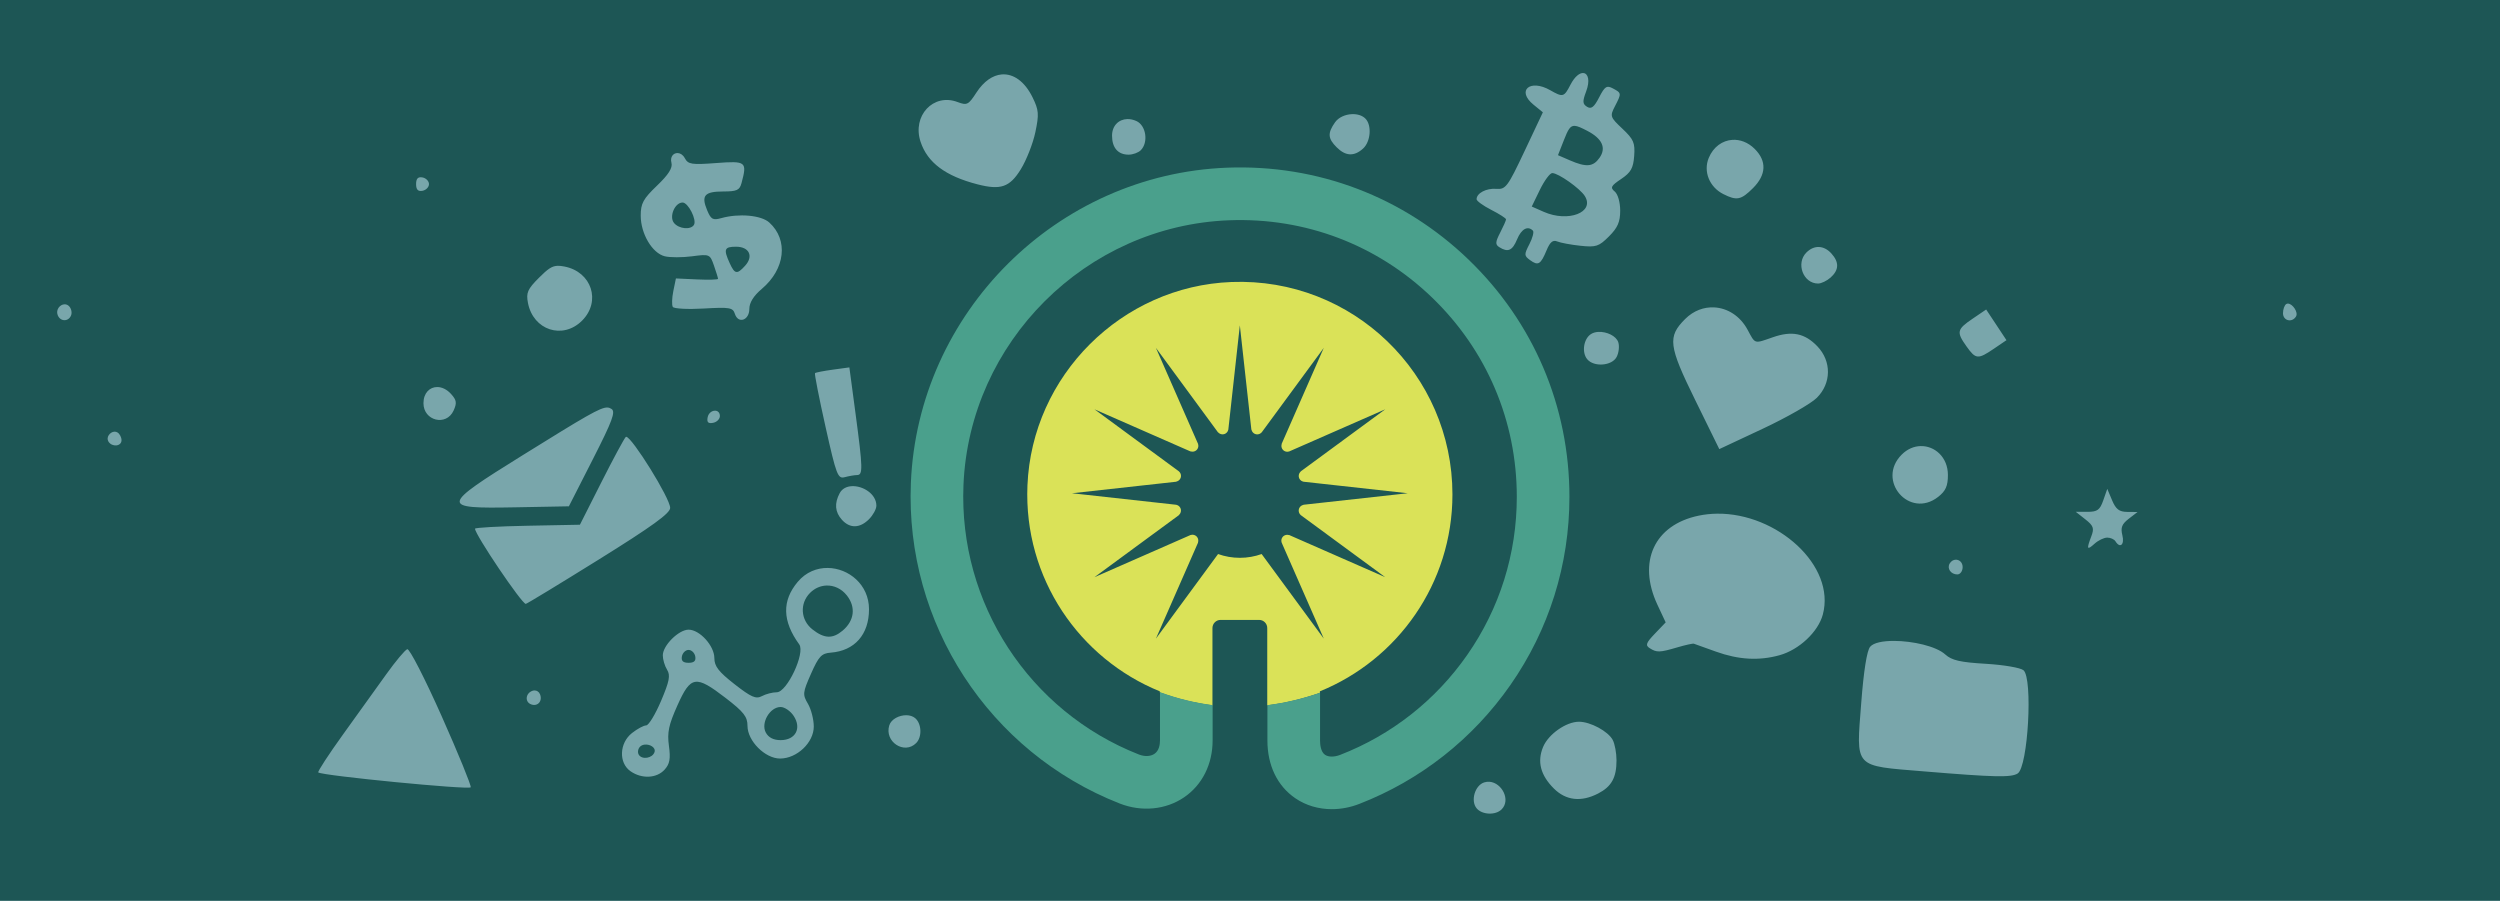 <?xml version="1.0" encoding="UTF-8" standalone="no"?>
<svg
   xmlns:dc="http://purl.org/dc/elements/1.1/"
   xmlns:cc="http://creativecommons.org/ns#"
   xmlns:rdf="http://www.w3.org/1999/02/22-rdf-syntax-ns#"
   xmlns:svg="http://www.w3.org/2000/svg"
   xmlns="http://www.w3.org/2000/svg"
   xmlns:sodipodi="http://sodipodi.sourceforge.net/DTD/sodipodi-0.dtd"
   xmlns:inkscape="http://www.inkscape.org/namespaces/inkscape"
   width="680"
   height="245"
   viewBox="0 0 179.917 64.823"
   version="1.1"
   id="svg8"
   inkscape:version="1.0.2 (1.0.2+r75+1)"
   sodipodi:docname="oi-home-banner.svg">
  <defs
     id="defs2" />
  <sodipodi:namedview
     id="base"
     pagecolor="#ffffff"
     bordercolor="#666666"
     borderopacity="1.0"
     inkscape:pageopacity="0.0"
     inkscape:pageshadow="2"
     inkscape:zoom="0.96201638"
     inkscape:cx="121.15811"
     inkscape:cy="98.086221"
     inkscape:document-units="mm"
     inkscape:current-layer="layer1"
     inkscape:document-rotation="0"
     showgrid="false"
     inkscape:window-width="1920"
     inkscape:window-height="1031"
     inkscape:window-x="1366"
     inkscape:window-y="0"
     inkscape:window-maximized="1"
     fit-margin-top="0"
     fit-margin-left="0"
     fit-margin-right="0"
     fit-margin-bottom="0"
     units="px"
     lock-margins="true" />
  <g
     inkscape:label="Layer 1"
     inkscape:groupmode="layer"
     id="layer1"
     transform="translate(-13.469,-63.754)">
    <rect
       style="fill:#79a6ab;fill-opacity:1;stroke-width:0.6;stroke-linecap:square;stroke-dashoffset:0.093"
       id="rect962"
       width="179.917"
       height="64.823"
       x="13.469"
       y="63.754" />
    <path
       id="path931"
       style="fill:#1d5655;fill-opacity:1;stroke-width:1"
       d="M 0 0 L 0 122.5 L 0 245 L 340 245 L 680 245 L 680 122.5 L 680 0 L 340 0 L 0 0 z M 430.01 19.834 C 431.266 19.946 431.898 21.809 430.732 24.898 C 429.73 27.555 429.776 28.244 431.012 29.008 C 432.142 29.706 432.922 29.096 434.281 26.445 C 435.819 23.449 436.339 23.111 438.033 24.018 C 440.384 25.276 440.391 25.342 438.559 28.885 C 437.177 31.556 437.263 31.807 440.611 34.965 C 443.655 37.836 444.063 38.784 443.801 42.348 C 443.556 45.674 442.898 46.839 440.266 48.607 C 437.494 50.469 437.243 50.956 438.516 52.012 C 439.371 52.721 440 54.922 440 57.199 C 440 60.273 439.321 61.832 436.953 64.199 C 434.21 66.942 433.439 67.196 429.203 66.744 C 426.616 66.468 423.776 65.939 422.893 65.568 C 421.726 65.08 420.936 65.737 420.012 67.969 C 418.408 71.842 417.724 72.249 415.529 70.645 C 413.894 69.449 413.88 69.131 415.342 66.305 C 416.209 64.627 416.638 62.972 416.293 62.627 C 414.887 61.221 413.173 62.169 412 65 C 410.725 68.079 409.511 68.609 407.156 67.117 C 406.045 66.413 406.089 65.729 407.406 63.182 C 408.283 61.486 409 59.861 409 59.57 C 409 59.279 407.2 58.122 405 57 C 402.8 55.878 401 54.573 401 54.102 C 401 52.459 403.637 51.072 406.355 51.285 C 408.904 51.485 409.434 50.777 414.047 41 L 419 30.5 L 416.463 28.432 C 411.753 24.595 415.495 21.353 421 24.5 C 424.457 26.476 424.743 26.398 426.5 23 C 427.679 20.72 429.033 19.747 430.01 19.834 z M 272.041 20.213 C 275.164 19.952 278.268 22.057 280.418 26.445 C 282.116 29.911 282.203 31 281.174 35.904 C 280.534 38.953 278.756 43.483 277.221 45.973 C 274.228 50.826 271.779 51.683 265.5 50.07 C 256.771 47.828 251.87 44.168 249.996 38.49 C 247.672 31.449 253.465 25.227 260.035 27.707 C 262.61 28.679 262.998 28.484 265.16 25.15 C 267.171 22.049 269.612 20.416 272.041 20.213 z M 367.176 30.998 C 368.572 30.947 369.931 31.329 370.801 32.199 C 372.594 33.992 372.249 38.466 370.172 40.346 C 367.742 42.545 365.433 42.433 363 40 C 360.593 37.593 360.499 36.16 362.557 33.223 C 363.521 31.845 365.38 31.064 367.176 30.998 z M 306.154 32.336 C 306.935 32.318 307.776 32.487 308.627 32.875 C 311.253 34.072 311.934 38.668 309.801 40.801 C 309.141 41.461 307.655 42 306.5 42 C 303.626 42 302 40.134 302 36.836 C 302 34.147 303.812 32.391 306.154 32.336 z M 427.672 34.18 C 426.39 34.102 425.821 35.229 424.705 38.07 L 423.105 42.141 L 426.303 43.531 C 430.794 45.484 432.659 45.327 434.396 42.846 C 436.282 40.154 435.12 37.63 431.02 35.51 C 429.466 34.706 428.441 34.226 427.672 34.18 z M 470.461 37.98 C 472.539 37.847 474.73 38.64 476.545 40.455 C 479.847 43.758 479.683 47.469 476.076 51.076 C 472.833 54.32 471.66 54.556 468 52.705 C 464.225 50.796 462.522 46.567 464.047 42.887 C 465.303 39.855 467.789 38.152 470.461 37.98 z M 184.064 41.566 C 184.75 41.603 185.483 42.034 185.979 42.961 C 186.875 44.636 187.827 44.784 194.494 44.279 C 202.646 43.663 202.938 43.895 201.369 49.75 C 200.862 51.644 200.083 52 196.443 52 C 191.333 52 190.38 53.089 192.021 57.051 C 193.072 59.587 193.587 59.881 195.867 59.24 C 200.662 57.893 206.727 58.443 208.916 60.424 C 214.146 65.157 213.255 73.075 206.887 78.453 C 204.655 80.338 203.5 82.191 203.5 83.889 L 203.5 83.891 C 203.5 87.003 200.462 88.034 199.57 85.225 C 199.032 83.528 198.164 83.381 191.119 83.789 C 186.801 84.039 183.019 83.84 182.715 83.348 C 182.41 82.855 182.475 80.913 182.859 79.033 L 183.559 75.617 L 189.279 75.881 C 192.426 76.026 195 75.955 195 75.723 C 195 75.49 194.502 73.874 193.895 72.131 C 192.81 69.02 192.701 68.971 187.949 69.602 C 185.286 69.953 181.943 69.952 180.521 69.596 C 177.121 68.742 174.008 63.479 174.004 58.578 C 174.001 55.243 174.661 54.023 178.428 50.414 C 181.565 47.408 182.708 45.602 182.348 44.223 C 181.909 42.543 182.921 41.506 184.064 41.566 z M 421.551 47 C 420.917 47 419.406 49.045 418.191 51.545 L 415.982 56.09 L 419.242 57.529 C 425.875 60.462 433.151 57.671 430.4 53.25 C 429.111 51.177 423.196 47 421.551 47 z M 114.322 48.139 C 114.454 48.144 114.597 48.16 114.75 48.189 C 115.712 48.375 116.5 49.19 116.5 50 C 116.5 50.81 115.712 51.625 114.75 51.811 C 113.522 52.047 113 51.506 113 50 C 113 48.682 113.4 48.104 114.322 48.139 z M 185.375 55 C 183.254 55 181.641 58.864 183.053 60.564 C 184.394 62.18 187.584 62.481 188.453 61.074 C 189.29 59.719 186.899 55 185.375 55 z M 199.893 67 C 196.703 67 196.44 67.677 198.16 71.453 C 199.544 74.491 200.155 74.591 202.369 72.145 C 204.7 69.569 203.464 67 199.893 67 z M 493.98 67.076 C 495.159 67.121 496.33 67.706 497.346 68.828 C 499.497 71.205 499.441 73.292 497.172 75.346 C 496.166 76.256 494.622 77 493.742 77 C 489.706 77 487.639 71.505 490.572 68.572 C 491.616 67.528 492.802 67.031 493.98 67.076 z M 151.463 72.184 C 151.992 72.171 152.575 72.245 153.271 72.379 C 160.686 73.802 163.313 81.84 158.076 87.076 C 152.84 92.313 144.802 89.686 143.379 82.271 C 142.844 79.485 143.258 78.542 146.4 75.4 C 148.757 73.044 149.875 72.222 151.463 72.184 z M 621.383 82.447 C 622.613 82.506 624.226 84.827 623.527 85.957 C 622.433 87.728 620 87.108 620 85.059 C 620 83.991 620.399 82.872 620.887 82.57 C 621.039 82.476 621.207 82.439 621.383 82.447 z M 17.549 82.639 C 17.964 82.633 18.386 82.786 18.746 83.146 C 19.35 83.75 19.605 84.863 19.314 85.621 C 18.623 87.422 16.364 87.392 15.666 85.572 C 15.096 84.087 16.302 82.655 17.549 82.639 z M 465.529 83.479 C 469.095 83.662 472.556 85.762 474.598 89.553 C 476.732 93.517 476.299 93.389 481.5 91.576 C 486.652 89.78 490.142 90.497 493.543 94.047 C 497.436 98.11 497.37 104.102 493.387 108.051 C 491.799 109.625 485.193 113.398 478.707 116.438 L 466.914 121.965 L 460.352 108.604 C 453.118 93.879 452.818 91.456 457.637 86.637 C 459.92 84.354 462.756 83.336 465.529 83.479 z M 539.387 84.053 L 542.145 88.217 L 544.9 92.383 L 541.504 94.691 C 537.153 97.648 536.564 97.6 534.068 94.096 C 531.268 90.164 531.418 89.467 535.693 86.562 L 539.387 84.053 z M 434.098 90.135 C 436.321 90.026 438.934 91.219 439.488 92.965 C 439.83 94.043 439.619 95.842 439.02 96.963 C 437.728 99.377 432.857 99.738 431.045 97.555 C 429.491 95.682 430.06 91.981 432.096 90.705 C 432.659 90.352 433.357 90.171 434.098 90.135 z M 230.666 99.773 L 232.334 112.273 C 234.331 127.25 234.374 128.995 232.75 129.014 C 232.063 129.021 230.571 129.277 229.436 129.582 C 227.519 130.097 227.143 129.116 224.188 115.9 C 222.436 108.07 221.15 101.516 221.33 101.336 C 221.51 101.156 223.685 100.73 226.162 100.391 L 230.666 99.773 z M 118.764 105.107 C 119.992 105.118 121.339 105.717 122.504 107.004 C 124.002 108.66 124.119 109.442 123.18 111.504 C 121.21 115.826 115 114.305 115 109.5 C 115 106.709 116.717 105.09 118.764 105.107 z M 164.953 110.67 C 165.393 110.686 165.717 110.838 166.059 111.053 C 167.239 111.795 166.324 114.268 160.996 124.729 L 154.492 137.5 L 139.746 137.777 C 119.47 138.158 119.565 137.522 141.885 123.658 C 158.976 113.042 163.049 110.598 164.953 110.67 z M 194.283 111.533 C 194.944 111.58 195.5 112.049 195.5 112.986 C 195.5 113.804 194.671 114.631 193.658 114.826 C 192.322 115.084 191.916 114.676 192.174 113.34 C 192.411 112.109 193.433 111.473 194.283 111.533 z M 31.086 117.229 C 31.365 117.217 31.647 117.282 31.912 117.445 C 32.51 117.815 33 118.766 33 119.559 C 33 121.242 30.426 121.498 29.445 119.912 C 28.736 118.765 29.876 117.278 31.086 117.229 z M 170.066 118.621 C 171.651 118.713 182 135.33 182 137.934 C 182 139.392 177.074 142.955 162.629 151.945 C 151.975 158.576 143.046 164 142.785 164 C 141.697 164 129 145.193 129 143.582 C 129 143.292 135.41 142.93 143.244 142.777 L 157.49 142.5 L 163.299 131 C 166.494 124.675 169.484 119.124 169.941 118.664 C 169.974 118.632 170.015 118.618 170.066 118.621 z M 521.537 121.145 C 525.388 121.024 529 124.14 529 129 C 529 131.973 528.398 133.329 526.365 134.928 C 518.578 141.054 509.438 130.473 516.455 123.455 C 517.987 121.923 519.787 121.199 521.537 121.145 z M 231.283 132.031 C 234.289 131.852 238 134.119 238 137.328 C 238 138.247 237.1 139.9 236 141 C 233.509 143.491 230.811 143.555 228.654 141.172 C 226.754 139.072 226.552 136.705 228.035 133.934 C 228.696 132.7 229.917 132.113 231.283 132.031 z M 572.279 132.76 L 573.592 135.879 C 574.612 138.306 575.525 139.003 577.701 139.021 L 580.5 139.045 L 578.107 140.885 C 576.232 142.327 575.858 143.294 576.377 145.361 C 577.021 147.929 575.756 149.033 574.5 147 C 574.16 146.45 573.156 146 572.27 146 C 571.383 146 569.834 146.744 568.828 147.654 C 566.75 149.535 566.6 149.181 567.959 145.605 C 568.772 143.466 568.523 142.771 566.324 141.041 L 563.73 139 L 566.918 139 C 569.587 139 570.28 138.492 571.191 135.879 L 572.279 132.76 z M 466.342 139.5 C 482.582 139.321 498.607 153.608 495.025 166.908 C 493.761 171.605 488.584 176.466 483.277 177.939 C 477.692 179.491 472.179 179.179 466 176.961 C 462.975 175.875 460.275 174.907 460 174.811 C 459.725 174.714 457.7 175.166 455.5 175.812 C 450.7 177.224 449.938 177.246 448.018 176.031 C 446.779 175.248 447.014 174.594 449.443 172.059 L 452.352 169.023 L 450.117 164.25 C 444.639 152.554 449.271 142.538 461.316 140.037 C 462.98 139.692 464.662 139.519 466.342 139.5 z M 531.086 151.998 C 532.058 151.952 533 152.706 533 154 C 533 155.1 532.351 156 531.559 156 C 529.792 156 528.663 154.354 529.5 153 C 529.908 152.34 530.503 152.025 531.086 151.998 z M 224.818 154.238 C 230.462 154.313 236 158.748 236 165.453 C 236 172.323 232.096 176.748 225.594 177.242 C 223.105 177.431 222.336 178.252 220.258 182.951 C 217.98 188.102 217.927 188.607 219.414 191.125 C 220.286 192.601 221 195.386 221 197.314 C 221 201.663 216.429 206 211.846 206 C 207.776 206 203 201.213 203 197.135 C 203 194.63 201.993 193.342 197.076 189.559 C 188.918 183.281 187.598 183.48 183.982 191.539 C 181.591 196.868 181.162 198.906 181.662 202.557 C 182.143 206.063 181.888 207.467 180.484 209.018 C 178.334 211.394 174.275 211.581 171.223 209.443 C 167.97 207.165 168.184 201.787 171.635 199.072 C 173.084 197.932 174.816 197 175.484 197 C 176.153 197 177.966 194.021 179.514 190.379 C 181.798 185.003 182.109 183.404 181.164 181.891 C 180.524 180.865 180 179.101 180 177.969 C 180 175.297 184.316 171 187 171 C 190.022 171 194 175.385 194 178.717 C 194 180.933 195.157 182.431 199.482 185.809 C 204.023 189.355 205.299 189.91 206.916 189.045 C 207.99 188.47 209.804 188 210.947 188 C 213.725 188 218.738 177.322 217.051 175 C 212.449 168.669 212.317 163.153 216.645 158.01 C 218.877 155.356 221.862 154.199 224.818 154.238 z M 224.43 159.016 C 222.844 159.074 221.271 159.729 220 161 C 217.122 163.878 217.411 168.392 220.635 170.928 C 223.854 173.46 226.129 173.549 228.846 171.25 C 232.035 168.551 232.475 164.873 229.984 161.707 C 228.526 159.853 226.468 158.941 224.43 159.016 z M 514.369 174.053 C 519.416 174.068 525.81 175.481 528.303 177.752 C 530.03 179.325 532.376 179.864 539.266 180.268 C 544.087 180.55 548.699 181.336 549.516 182.014 C 552.117 184.173 550.764 208.272 547.941 210.059 C 546.169 211.18 541.69 211.079 522.562 209.492 C 503.209 207.887 504.087 208.846 505.467 190.809 C 506.126 182.199 506.998 176.706 507.873 175.652 C 508.798 174.539 511.341 174.044 514.369 174.053 z M 110.605 176.299 C 111.201 176.1 115.397 184.274 119.93 194.463 C 124.463 204.651 128.02 213.355 127.836 213.805 C 127.523 214.566 87.309 210.643 86.432 209.766 C 86.212 209.546 89.246 204.895 93.174 199.432 C 97.102 193.969 102.387 186.611 104.92 183.08 C 107.453 179.549 110.01 176.497 110.605 176.299 z M 187 176.5 C 186.19 176.5 185.375 177.288 185.189 178.25 C 184.953 179.478 185.494 180 187 180 C 188.506 180 189.047 179.478 188.811 178.25 C 188.625 177.288 187.81 176.5 187 176.5 z M 145.199 187.504 C 145.844 187.515 146.411 187.91 146.67 188.584 C 147.375 190.42 146.017 191.939 144.25 191.291 C 142.506 190.651 142.687 188.333 144.537 187.623 C 144.76 187.538 144.984 187.5 145.199 187.504 z M 212 192 C 209.083 192 206.567 196.322 207.965 198.934 C 208.697 200.301 210.062 201 212 201 C 216.03 201 217.758 197.805 215.549 194.434 C 214.672 193.095 213.075 192 212 192 z M 246.158 194.236 C 247.045 194.249 247.888 194.492 248.514 195.012 C 250.304 196.498 250.459 200.143 248.801 201.801 C 245.568 205.033 240.102 201.407 241.512 196.965 C 242.044 195.289 244.207 194.208 246.158 194.236 z M 428.799 196.004 C 431.905 195.999 436.708 198.587 437.971 200.945 C 438.537 202.003 439 204.503 439 206.5 C 439 211.176 437.65 213.613 434.02 215.49 C 429.403 217.877 425.254 217.409 421.975 214.129 C 418.359 210.514 417.408 206.843 419.057 202.863 C 420.492 199.397 425.303 196.011 428.799 196.004 z M 175.078 202.213 C 174.604 202.266 174.156 202.443 173.82 202.779 C 173.245 203.354 173.092 204.34 173.48 204.969 C 174.364 206.398 177.193 205.922 177.75 204.25 C 178.16 203.018 176.501 202.053 175.078 202.213 z M 404.539 212.309 C 407.866 212.588 410.35 217.251 407.801 219.801 C 406.143 221.459 402.496 221.304 401.01 219.514 C 399.315 217.472 400.545 213.279 403.074 212.477 C 403.572 212.319 404.064 212.269 404.539 212.309 z "
       transform="matrix(0.265,0,0,0.265,13.469,63.754)" />
  </g>
  <g
     inkscape:groupmode="layer"
     id="layer2"
     inkscape:label="Layer 2"
     style="display:inline">
    <g
       id="g1102"
       transform="matrix(0.729,0,0,0.729,10.838,-36.585)">
      <g
         id="g68"
         transform="matrix(0.282,0,0,-0.282,109.682,104.88)">
        <path
           d="m 0,0 c -2.383,-0.854 -4.95,-1.323 -7.628,-1.323 -2.677,0 -5.245,0.469 -7.628,1.323 l -21.756,-29.61 14.768,33.653 c -0.013,0.012 -0.026,0.026 -0.04,0.038 0.296,0.9 -0.067,1.914 -0.92,2.407 -0.523,0.301 -1.12,0.339 -1.652,0.166 -0.004,0.005 -0.009,0.01 -0.013,0.015 L -58.522,-8.1 -28.913,13.656 c -0.005,0.017 -0.009,0.034 -0.015,0.051 0.711,0.631 0.907,1.695 0.412,2.551 -0.302,0.523 -0.801,0.855 -1.348,0.971 -0.002,0.006 -0.003,0.012 -0.004,0.019 l -36.528,4.036 36.528,4.037 c 0.002,0.018 0.008,0.035 0.011,0.053 0.929,0.193 1.627,1.015 1.627,2.001 0,0.606 -0.269,1.145 -0.688,1.519 0.002,0.006 0.003,0.013 0.005,0.019 L -58.522,50.668 -24.869,35.9 c 0.012,0.014 0.025,0.026 0.037,0.04 0.9,-0.296 1.915,0.067 2.407,0.92 0.302,0.523 0.34,1.12 0.167,1.652 0.005,0.004 0.01,0.009 0.014,0.013 l -14.768,33.654 21.756,-29.61 c 0.016,0.006 0.034,0.01 0.051,0.016 0.631,-0.712 1.695,-0.907 2.551,-0.413 0.522,0.302 0.854,0.801 0.97,1.349 0.007,10e-4 0.013,0.003 0.02,0.004 l 4.036,36.527 4.037,-36.527 c 0.018,-0.003 0.035,-0.008 0.053,-0.012 0.193,-0.928 1.015,-1.626 2.001,-1.626 0.606,0 1.144,0.269 1.519,0.687 C -0.012,42.572 -0.006,42.571 0,42.569 L 21.756,72.179 6.988,38.525 C 7.002,38.513 7.014,38.5 7.028,38.488 6.732,37.588 7.095,36.574 7.948,36.081 8.47,35.78 9.068,35.742 9.6,35.914 9.604,35.909 9.609,35.905 9.613,35.9 L 43.266,50.668 13.657,28.913 c 0.006,-0.017 0.01,-0.035 0.016,-0.051 -0.712,-0.631 -0.907,-1.696 -0.413,-2.551 0.302,-0.523 0.801,-0.855 1.348,-0.971 0.002,-0.006 0.004,-0.012 0.005,-0.019 L 51.14,21.284 14.613,17.248 c -0.004,-0.018 -0.009,-0.036 -0.012,-0.054 -0.928,-0.193 -1.627,-1.015 -1.627,-2.001 0,-0.606 0.269,-1.144 0.688,-1.519 -0.002,-0.006 -0.003,-0.012 -0.005,-0.018 L 43.266,-8.1 9.613,6.669 C 9.601,6.655 9.588,6.642 9.576,6.628 8.676,6.924 7.661,6.561 7.169,5.708 6.867,5.186 6.83,4.588 7.002,4.057 6.997,4.052 6.993,4.048 6.988,4.043 L 21.756,-29.61 Z m 20.39,-48.61 v 0.548 c 27.21,11.065 46.404,37.744 46.404,68.93 0,42.069 -34.906,75.985 -77.335,74.366 -38.479,-1.468 -69.867,-32.761 -71.445,-71.236 -1.333,-32.521 18.223,-60.627 46.341,-72.061 v -0.374 c 6.005,-2.193 12.204,-3.73 18.426,-4.525 V -25.9 c 0,1.567 1.275,2.841 2.842,2.841 h 13.498 c 1.567,0 2.842,-1.274 2.842,-2.842 V -52.97 c 6.157,0.771 12.36,2.253 18.427,4.36"
           style="fill:#dae258;fill-opacity:1;fill-rule:nonzero;stroke:none"
           id="path70" />
      </g>
      <g
         id="g72"
         transform="matrix(0.282,0,0,-0.282,130.097,75.802)">
        <path
           d="m 0,0 c -22.788,21.935 -52.787,33.343 -84.47,32.141 -59.635,-2.281 -108.273,-50.77 -110.718,-110.394 -2.014,-49.143 27.354,-94.225 73.079,-112.182 7.711,-3.027 16.15,-2.221 22.575,2.16 6.341,4.322 9.978,11.583 9.978,19.922 v 12.359 c -6.223,0.795 -12.422,2.332 -18.427,4.525 v -16.884 c 0,-1.543 -0.335,-3.61 -1.929,-4.696 -1.387,-0.945 -3.428,-1.033 -5.461,-0.235 -38.421,15.088 -63.097,52.975 -61.403,94.276 2.053,50.09 42.907,90.824 93.008,92.736 26.635,1.017 51.843,-8.574 70.989,-27.004 19.158,-18.44 29.709,-43.235 29.709,-69.818 0,-19.917 -5.998,-39.046 -17.344,-55.316 -11.096,-15.912 -26.481,-28.018 -44.493,-35.01 -2.068,-0.803 -4.098,-0.792 -5.296,0.027 -1.518,1.04 -1.745,3.597 -1.745,5.029 v 16.721 c -6.067,-2.107 -12.27,-3.589 -18.426,-4.359 v -12.362 c 0,-8.739 3.467,-15.924 9.763,-20.234 3.705,-2.536 8.159,-3.829 12.795,-3.829 3.168,0 6.422,0.604 9.577,1.829 21.437,8.322 39.742,22.723 52.939,41.648 13.514,19.377 20.656,42.15 20.656,65.856 C 35.356,-51.456 22.8,-21.946 0,0"
           style="fill:#4aa08c;fill-opacity:1;fill-rule:nonzero;stroke:none"
           id="path74" />
      </g>
    </g>
  </g>
</svg>

